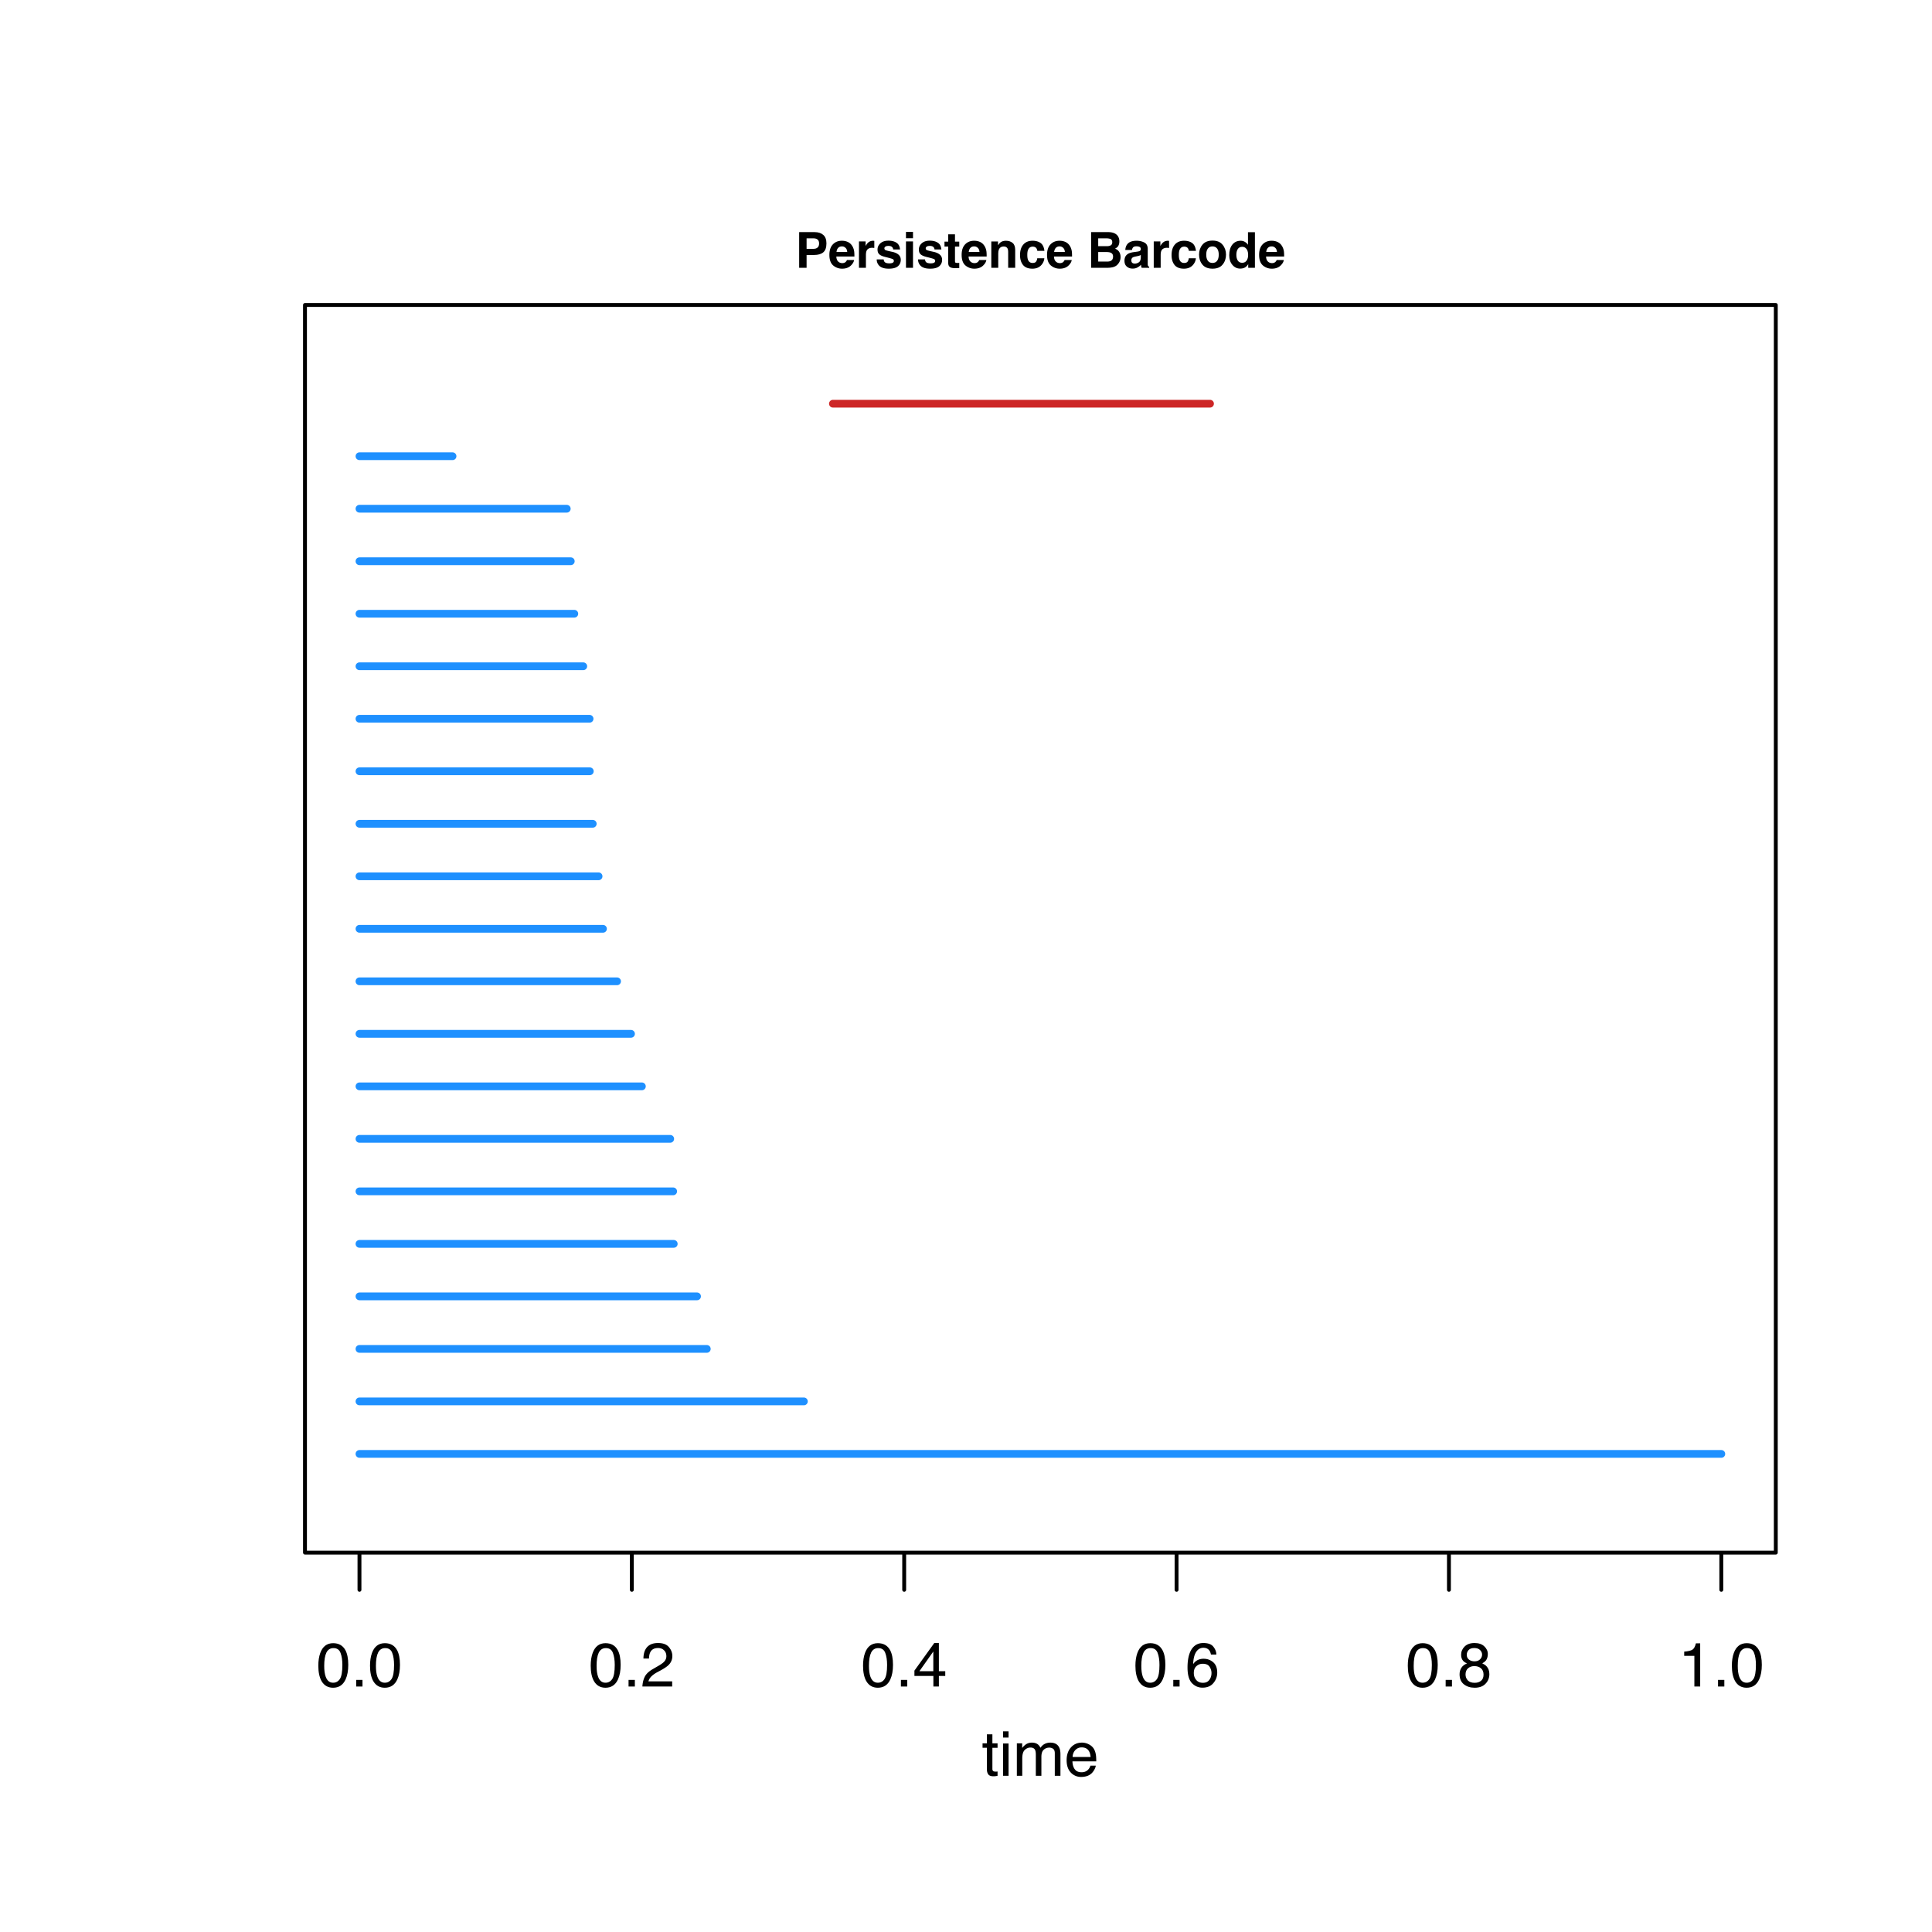 <svg xmlns="http://www.w3.org/2000/svg" xmlns:xlink="http://www.w3.org/1999/xlink" width="374pt" height="374pt" viewBox="0 0 374 374"><defs><symbol overflow="visible" id="a"><path d="M3.25-8.39c1.082 0 1.867.449 2.36 1.343.374.688.562 1.637.562 2.844 0 1.137-.172 2.078-.516 2.828C5.164-.301 4.36.235 3.234.235c-1 0-1.75-.438-2.25-1.313C.578-1.816.375-2.801.375-4.031c0-.946.125-1.766.375-2.453.457-1.27 1.29-1.907 2.5-1.907zM3.234-.735c.551 0 .989-.239 1.313-.72.32-.487.484-1.394.484-2.718 0-.945-.12-1.726-.36-2.344-.23-.613-.683-.921-1.359-.921-.624 0-1.085.292-1.374.875-.282.585-.422 1.445-.422 2.578 0 .855.093 1.543.28 2.062.282.793.759 1.188 1.438 1.188zm0 0"/></symbol><symbol overflow="visible" id="b"><path d="M1.031-1.281H2.25V0H1.031zm0 0"/></symbol><symbol overflow="visible" id="c"><path d="M.375 0c.04-.719.191-1.344.453-1.875.258-.54.766-1.031 1.516-1.469L3.469-4c.5-.29.851-.54 1.062-.75.32-.32.485-.691.485-1.11 0-.488-.153-.874-.454-1.156-.292-.289-.68-.437-1.156-.437-.73 0-1.23.273-1.5.812-.156.305-.242.711-.25 1.22H.578c.008-.727.145-1.321.406-1.782.457-.813 1.266-1.219 2.422-1.219.957 0 1.656.262 2.094.781.445.524.672 1.102.672 1.735 0 .668-.234 1.242-.703 1.718-.274.282-.762.622-1.469 1.016l-.813.438a5.12 5.12 0 00-.89.609c-.399.336-.649.71-.75 1.125H6.14v1zm0 0"/></symbol><symbol overflow="visible" id="d"><path d="M3.969-2.969V-6.78L1.28-2.97zM3.984 0v-2.047H.313v-1.031l3.843-5.344h.89v5.453h1.235v.922H5.047V0zm0 0"/></symbol><symbol overflow="visible" id="e"><path d="M3.516-8.422c.937 0 1.586.246 1.953.735.375.48.562.98.562 1.5H4.984c-.062-.333-.164-.594-.296-.782C4.425-7.32 4.038-7.5 3.53-7.5c-.594 0-1.07.277-1.422.828-.343.543-.53 1.32-.562 2.328.238-.351.539-.617.906-.797a2.61 2.61 0 011.125-.234c.707 0 1.32.227 1.844.672.52.45.781 1.121.781 2.016 0 .761-.25 1.437-.75 2.03-.492.587-1.195.876-2.11.876-.792 0-1.476-.297-2.046-.89-.563-.602-.844-1.61-.844-3.016 0-1.04.125-1.926.375-2.657.488-1.383 1.383-2.078 2.688-2.078zM3.437-.719c.551 0 .961-.187 1.235-.562.281-.375.422-.817.422-1.328a2.21 2.21 0 00-.375-1.22c-.242-.382-.688-.577-1.344-.577-.45 0-.844.152-1.188.453-.343.293-.515.742-.515 1.344 0 .53.156.98.469 1.343.312.368.742.547 1.296.547zm0 0"/></symbol><symbol overflow="visible" id="f"><path d="M3.266-4.875c.468 0 .832-.129 1.093-.39.258-.258.391-.567.391-.923 0-.312-.125-.597-.375-.859-.25-.27-.633-.406-1.14-.406-.512 0-.883.137-1.11.406-.23.262-.344.563-.344.906 0 .399.145.711.438.938.3.219.648.328 1.047.328zm.062 4.156c.488 0 .895-.129 1.219-.39.32-.27.484-.664.484-1.188 0-.539-.168-.953-.5-1.234-.336-.281-.761-.422-1.281-.422-.5 0-.914.148-1.234.437-.313.282-.47.68-.47 1.188 0 .437.145.82.438 1.14.29.313.739.47 1.344.47zm-1.5-3.75c-.293-.125-.523-.27-.687-.437C.836-5.22.687-5.625.687-6.125c0-.625.223-1.16.672-1.61.457-.456 1.098-.687 1.922-.687.813 0 1.442.215 1.89.64.458.43.688.923.688 1.485 0 .524-.132.95-.39 1.281-.149.18-.375.356-.688.532.344.156.614.34.813.546.375.399.562.907.562 1.532 0 .742-.25 1.367-.75 1.875-.492.511-1.187.765-2.093.765-.825 0-1.516-.218-2.079-.656C.672-.867.391-1.516.391-2.359c0-.489.117-.914.359-1.282.238-.363.598-.64 1.078-.828zm0 0"/></symbol><symbol overflow="visible" id="g"><path d="M1.156-5.938v-.812c.758-.07 1.285-.195 1.578-.375.301-.176.532-.586.688-1.234h.828V0H3.125v-5.938zm0 0"/></symbol><symbol overflow="visible" id="h"><path d="M.984-8.031h1.063v1.75h1v.86h-1v4.109c0 .218.078.367.234.437.07.043.207.063.406.063h.157c.062-.008.129-.016.203-.016V0a2.21 2.21 0 01-.375.063c-.125.019-.266.03-.422.03-.492 0-.824-.124-1-.374-.18-.25-.266-.578-.266-.985v-4.156H.141v-.86h.843zm0 0"/></symbol><symbol overflow="visible" id="i"><path d="M.781-6.25h1.063V0H.78zm0-2.36h1.063v1.204H.78zm0 0"/></symbol><symbol overflow="visible" id="j"><path d="M.781-6.281h1.031v.89c.25-.3.477-.523.688-.671.344-.239.738-.36 1.188-.36.5 0 .898.125 1.203.375.164.137.32.344.468.625.227-.344.5-.594.813-.75.32-.164.68-.25 1.078-.25.844 0 1.414.309 1.719.922.164.324.25.766.25 1.328V0H8.125v-4.36c0-.413-.105-.702-.313-.859a1.248 1.248 0 00-.765-.234c-.418 0-.777.14-1.078.422-.293.273-.438.73-.438 1.375V0H4.453v-4.094c0-.426-.055-.738-.156-.937-.156-.29-.453-.438-.89-.438-.4 0-.762.157-1.095.469-.324.305-.484.86-.484 1.672V0H.781zm0 0"/></symbol><symbol overflow="visible" id="k"><path d="M3.39-6.422c.446 0 .88.106 1.297.313.415.21.735.48.954.812.207.324.347.695.421 1.11.063.292.094.757.094 1.39h-4.61c.02.637.173 1.149.454 1.531.281.387.719.579 1.313.579.55 0 .988-.18 1.312-.547.188-.207.32-.454.406-.735h1.032c-.024.23-.11.485-.266.766A3.15 3.15 0 015.28-.5a2.46 2.46 0 01-1.203.625c-.25.063-.539.094-.86.094a2.646 2.646 0 01-1.984-.844c-.543-.57-.812-1.367-.812-2.39 0-1.008.27-1.829.812-2.454.551-.633 1.27-.953 2.157-.953zM5.063-3.64c-.042-.457-.14-.82-.296-1.093-.282-.508-.762-.766-1.438-.766-.492 0-.902.18-1.234.531-.324.344-.496.79-.516 1.328zm-1.78-2.78zm0 0"/></symbol><symbol overflow="visible" id="l"><path d="M4.625-4.703c0-.363-.102-.617-.297-.766-.187-.156-.45-.234-.781-.234H2.203v2.031h1.344c.332 0 .594-.082.781-.25.195-.164.297-.426.297-.781zm1.422-.016c0 .813-.211 1.39-.625 1.735-.406.336-.996.5-1.766.5H2.203V0H.766v-6.906h3c.695 0 1.25.18 1.656.531.414.355.625.906.625 1.656zm0 0"/></symbol><symbol overflow="visible" id="m"><path d="M2.64-4.14c-.312 0-.558.1-.734.296-.168.188-.273.45-.312.781h2.078c-.024-.351-.133-.617-.328-.796a.954.954 0 00-.703-.282zm0-1.094c.426 0 .805.078 1.141.234.344.156.625.406.844.75.195.305.328.656.39 1.063.032.23.048.562.048 1h-3.5c.019.511.18.87.484 1.078.187.136.41.203.672.203.27 0 .488-.078.656-.235.094-.093.176-.21.25-.359H5c-.043.305-.203.61-.484.922-.438.5-1.047.75-1.829.75A2.623 2.623 0 01.954-.453C.461-.88.22-1.563.22-2.5c0-.883.222-1.563.672-2.031.445-.469 1.03-.703 1.75-.703zm.094 0zm0 0"/></symbol><symbol overflow="visible" id="n"><path d="M3.39-5.234a.11.11 0 01.063.015h.125v1.375c-.086-.008-.164-.015-.234-.015-.063-.008-.117-.016-.156-.016-.532 0-.891.18-1.079.531-.105.2-.156.5-.156.906V0H.61v-5.11h1.282v.891c.195-.343.375-.57.53-.687.25-.219.571-.328.97-.328zm0 0"/></symbol><symbol overflow="visible" id="o"><path d="M1.656-1.625c.032.23.094.398.188.5.164.18.472.266.922.266.257 0 .468-.036.625-.11.156-.082.234-.203.234-.36a.397.397 0 00-.188-.343c-.124-.07-.59-.207-1.39-.406-.586-.133-.996-.313-1.235-.531-.23-.207-.343-.516-.343-.922 0-.469.18-.867.547-1.203.375-.344.894-.516 1.562-.516.633 0 1.149.133 1.547.39.406.25.64.688.703 1.313H3.5c-.023-.176-.074-.312-.156-.406-.149-.188-.399-.281-.75-.281-.281 0-.485.046-.61.14-.125.094-.187.2-.187.313 0 .156.062.273.187.344.133.074.598.195 1.391.359.531.125.93.32 1.203.578.258.25.39.57.39.953 0 .512-.187.93-.562 1.25-.375.313-.96.469-1.75.469-.804 0-1.398-.168-1.781-.5a1.68 1.68 0 01-.563-1.297zm1.032-3.61zm0 0"/></symbol><symbol overflow="visible" id="p"><path d="M2-5.719H.64v-1.234H2zm-1.36.61H2V0H.64zm0 0"/></symbol><symbol overflow="visible" id="q"><path d="M.094-4.11v-.952h.719v-1.422h1.312v1.421h.828v.954h-.828v2.703c0 .21.023.34.078.39.063.055.227.079.5.079h.125a.644.644 0 01.125-.016v1l-.625.015c-.637.032-1.07-.07-1.297-.312C.883-.406.813-.645.813-.969v-3.14zm0 0"/></symbol><symbol overflow="visible" id="r"><path d="M3.453-5.234c.531 0 .961.14 1.297.421.332.274.5.731.5 1.375V0H3.89v-3.11c0-.269-.038-.472-.109-.609-.136-.27-.386-.406-.75-.406-.46 0-.773.195-.937.578-.086.211-.125.469-.125.781V0H.625v-5.094h1.297v.735c.164-.258.328-.446.484-.563.27-.207.617-.312 1.047-.312zm-.5 0zm0 0"/></symbol><symbol overflow="visible" id="s"><path d="M3.672-3.281a1.209 1.209 0 00-.188-.516c-.156-.195-.39-.297-.703-.297-.449 0-.758.227-.922.672-.086.23-.125.543-.125.938 0 .375.04.68.125.906.157.43.457.64.907.64.312 0 .53-.082.656-.25a1.25 1.25 0 00.234-.656h1.375c-.031.407-.18.79-.437 1.14-.43.587-1.055.876-1.875.876C1.906.172 1.3-.066.906-.547.52-1.035.328-1.672.328-2.453c0-.875.211-1.555.64-2.047.427-.488 1.02-.734 1.782-.734.633 0 1.156.148 1.563.437.406.293.648.797.734 1.516zm-.906-1.953zm0 0"/></symbol><symbol overflow="visible" id="u"><path d="M2.125-5.703v1.516h1.703c.3 0 .547-.055.735-.172.187-.114.28-.313.28-.594 0-.32-.124-.535-.374-.64a2.6 2.6 0 00-.813-.11zm0 2.656v1.844h1.703c.3 0 .535-.04.703-.125.313-.145.469-.43.469-.86 0-.351-.152-.597-.453-.734-.168-.07-.402-.113-.703-.125zm1.984-3.86c.844.012 1.442.259 1.797.735.207.293.313.649.313 1.063 0 .418-.106.757-.313 1.015-.117.137-.293.266-.531.39.352.126.617.329.797.61.187.281.281.621.281 1.016 0 .406-.105.773-.312 1.094a2.055 2.055 0 01-.485.546c-.23.168-.496.282-.797.344A4.796 4.796 0 013.891 0H.75v-6.906zm0 0"/></symbol><symbol overflow="visible" id="v"><path d="M3.438-2.484a1.176 1.176 0 01-.266.125c-.086.03-.2.062-.344.093l-.297.063c-.281.055-.484.11-.61.172-.21.125-.312.32-.312.578 0 .23.063.398.188.5.133.094.289.14.469.14.289 0 .554-.082.796-.25.239-.164.364-.472.376-.921zm-.813-.625c.25-.032.426-.067.531-.11.188-.082.281-.21.281-.39 0-.207-.074-.348-.218-.422-.149-.082-.36-.125-.64-.125-.313 0-.532.078-.657.234a.987.987 0 00-.188.469H.438c.03-.445.156-.813.374-1.094.352-.457.958-.687 1.813-.687.563 0 1.063.117 1.5.343.438.22.656.637.656 1.25V-.703c.008.18.035.297.078.36.04.062.11.109.204.14V0H3.609a1.692 1.692 0 01-.093-.281 5.272 5.272 0 01-.032-.313c-.187.2-.402.367-.64.5-.281.164-.606.25-.969.25-.46 0-.84-.133-1.14-.39C.43-.492.28-.867.28-1.36c0-.625.239-1.079.719-1.36.27-.156.66-.265 1.172-.328zm.078-2.125zm0 0"/></symbol><symbol overflow="visible" id="w"><path d="M2.906-.938c.395 0 .696-.14.906-.421.208-.282.313-.676.313-1.188 0-.508-.105-.898-.313-1.172-.21-.281-.511-.422-.906-.422-.386 0-.683.141-.89.422-.211.274-.313.664-.313 1.172 0 .512.102.906.313 1.188.207.28.504.421.89.421zm2.625-1.609c0 .75-.218 1.39-.656 1.922-.43.531-1.078.797-1.953.797S1.39-.094.953-.625c-.43-.531-.64-1.172-.64-1.922 0-.738.21-1.375.64-1.906.438-.54 1.094-.813 1.969-.813s1.523.274 1.953.813c.438.531.656 1.168.656 1.906zm-2.61-2.687zm0 0"/></symbol><symbol overflow="visible" id="x"><path d="M2.5-5.234c.313 0 .586.074.828.218.238.137.438.325.594.563v-2.438h1.344V0H3.969v-.703c-.188.305-.406.523-.656.656-.243.133-.543.203-.907.203-.594 0-1.094-.238-1.5-.719C.5-1.038.296-1.66.296-2.421c0-.875.196-1.562.595-2.062.406-.5.941-.75 1.609-.75zM2.797-.97c.375 0 .66-.14.86-.422.195-.28.296-.644.296-1.093 0-.625-.156-1.067-.469-1.329-.199-.164-.421-.25-.671-.25-.399 0-.688.153-.876.454-.18.293-.265.656-.265 1.093 0 .47.094.844.281 1.125.188.282.469.422.844.422zm0 0"/></symbol></defs><path fill="#fff" d="M0 0h374v374H0z"/><path d="M59.04 300.559h284.722V59.039H59.039v241.52M69.586 300.559h263.629M69.586 300.559v7.203M122.313 300.559v7.203M175.035 300.559v7.203M227.762 300.559v7.203M280.488 300.559v7.203M333.215 300.559v7.203" fill="none" stroke-width=".75" stroke-linecap="round" stroke-linejoin="round" stroke="#000" stroke-miterlimit="10"/><use xlink:href="#a" x="61.246" y="326.48"/><use xlink:href="#b" x="67.92" y="326.48"/><use xlink:href="#a" x="71.254" y="326.48"/><use xlink:href="#a" x="113.973" y="326.48"/><use xlink:href="#b" x="120.646" y="326.48"/><use xlink:href="#c" x="123.98" y="326.48"/><use xlink:href="#a" x="166.695" y="326.48"/><use xlink:href="#b" x="173.369" y="326.48"/><use xlink:href="#d" x="176.703" y="326.48"/><use xlink:href="#a" x="219.422" y="326.48"/><use xlink:href="#b" x="226.096" y="326.48"/><use xlink:href="#e" x="229.43" y="326.48"/><use xlink:href="#a" x="272.148" y="326.48"/><use xlink:href="#b" x="278.822" y="326.48"/><use xlink:href="#f" x="282.156" y="326.48"/><use xlink:href="#g" x="324.875" y="326.48"/><use xlink:href="#b" x="331.549" y="326.48"/><use xlink:href="#a" x="334.883" y="326.48"/><use xlink:href="#h" x="190.063" y="343.762"/><use xlink:href="#i" x="193.396" y="343.762"/><use xlink:href="#j" x="196.063" y="343.762"/><use xlink:href="#k" x="206.059" y="343.762"/><path d="M69.586 281.45h263.629M69.586 271.285h86.031M69.586 261.121h67.238M69.586 250.953h65.348M69.586 240.79h60.84M69.586 230.625h60.727M69.586 220.46h60.156M69.586 210.297h54.672M69.586 200.129h52.566M69.586 189.965h49.867M69.586 179.8h47.14M69.586 169.637h46.289M69.586 159.469h45.16M69.586 149.305h44.59M69.586 139.14h44.547M69.586 128.977h43.324M69.586 118.809h41.59M69.586 108.645h40.906M69.586 98.48h40.129M69.586 88.316h18.016" fill="none" stroke-width="1.5" stroke-linecap="round" stroke-linejoin="round" stroke="#1e90ff" stroke-miterlimit="10"/><path d="M161.238 78.148h73" fill="none" stroke-width="1.5" stroke-linecap="round" stroke-linejoin="round" stroke="#cd2626" stroke-miterlimit="10"/><g><use xlink:href="#l" x="153.938" y="51.84"/><use xlink:href="#m" x="160.336" y="51.84"/><use xlink:href="#n" x="165.672" y="51.84"/><use xlink:href="#o" x="169.406" y="51.84"/><use xlink:href="#p" x="174.741" y="51.84"/><use xlink:href="#o" x="177.407" y="51.84"/><use xlink:href="#q" x="182.742" y="51.84"/><use xlink:href="#m" x="185.937" y="51.84"/><use xlink:href="#r" x="191.273" y="51.84"/><use xlink:href="#s" x="197.133" y="51.84"/><use xlink:href="#m" x="202.468" y="51.84"/><use xlink:href="#t" x="207.804" y="51.84"/><use xlink:href="#u" x="210.469" y="51.84"/><use xlink:href="#v" x="217.398" y="51.84"/><use xlink:href="#n" x="222.733" y="51.84"/><use xlink:href="#s" x="226.467" y="51.84"/><use xlink:href="#w" x="231.802" y="51.84"/><use xlink:href="#x" x="237.663" y="51.84"/><use xlink:href="#m" x="243.523" y="51.84"/></g></svg>